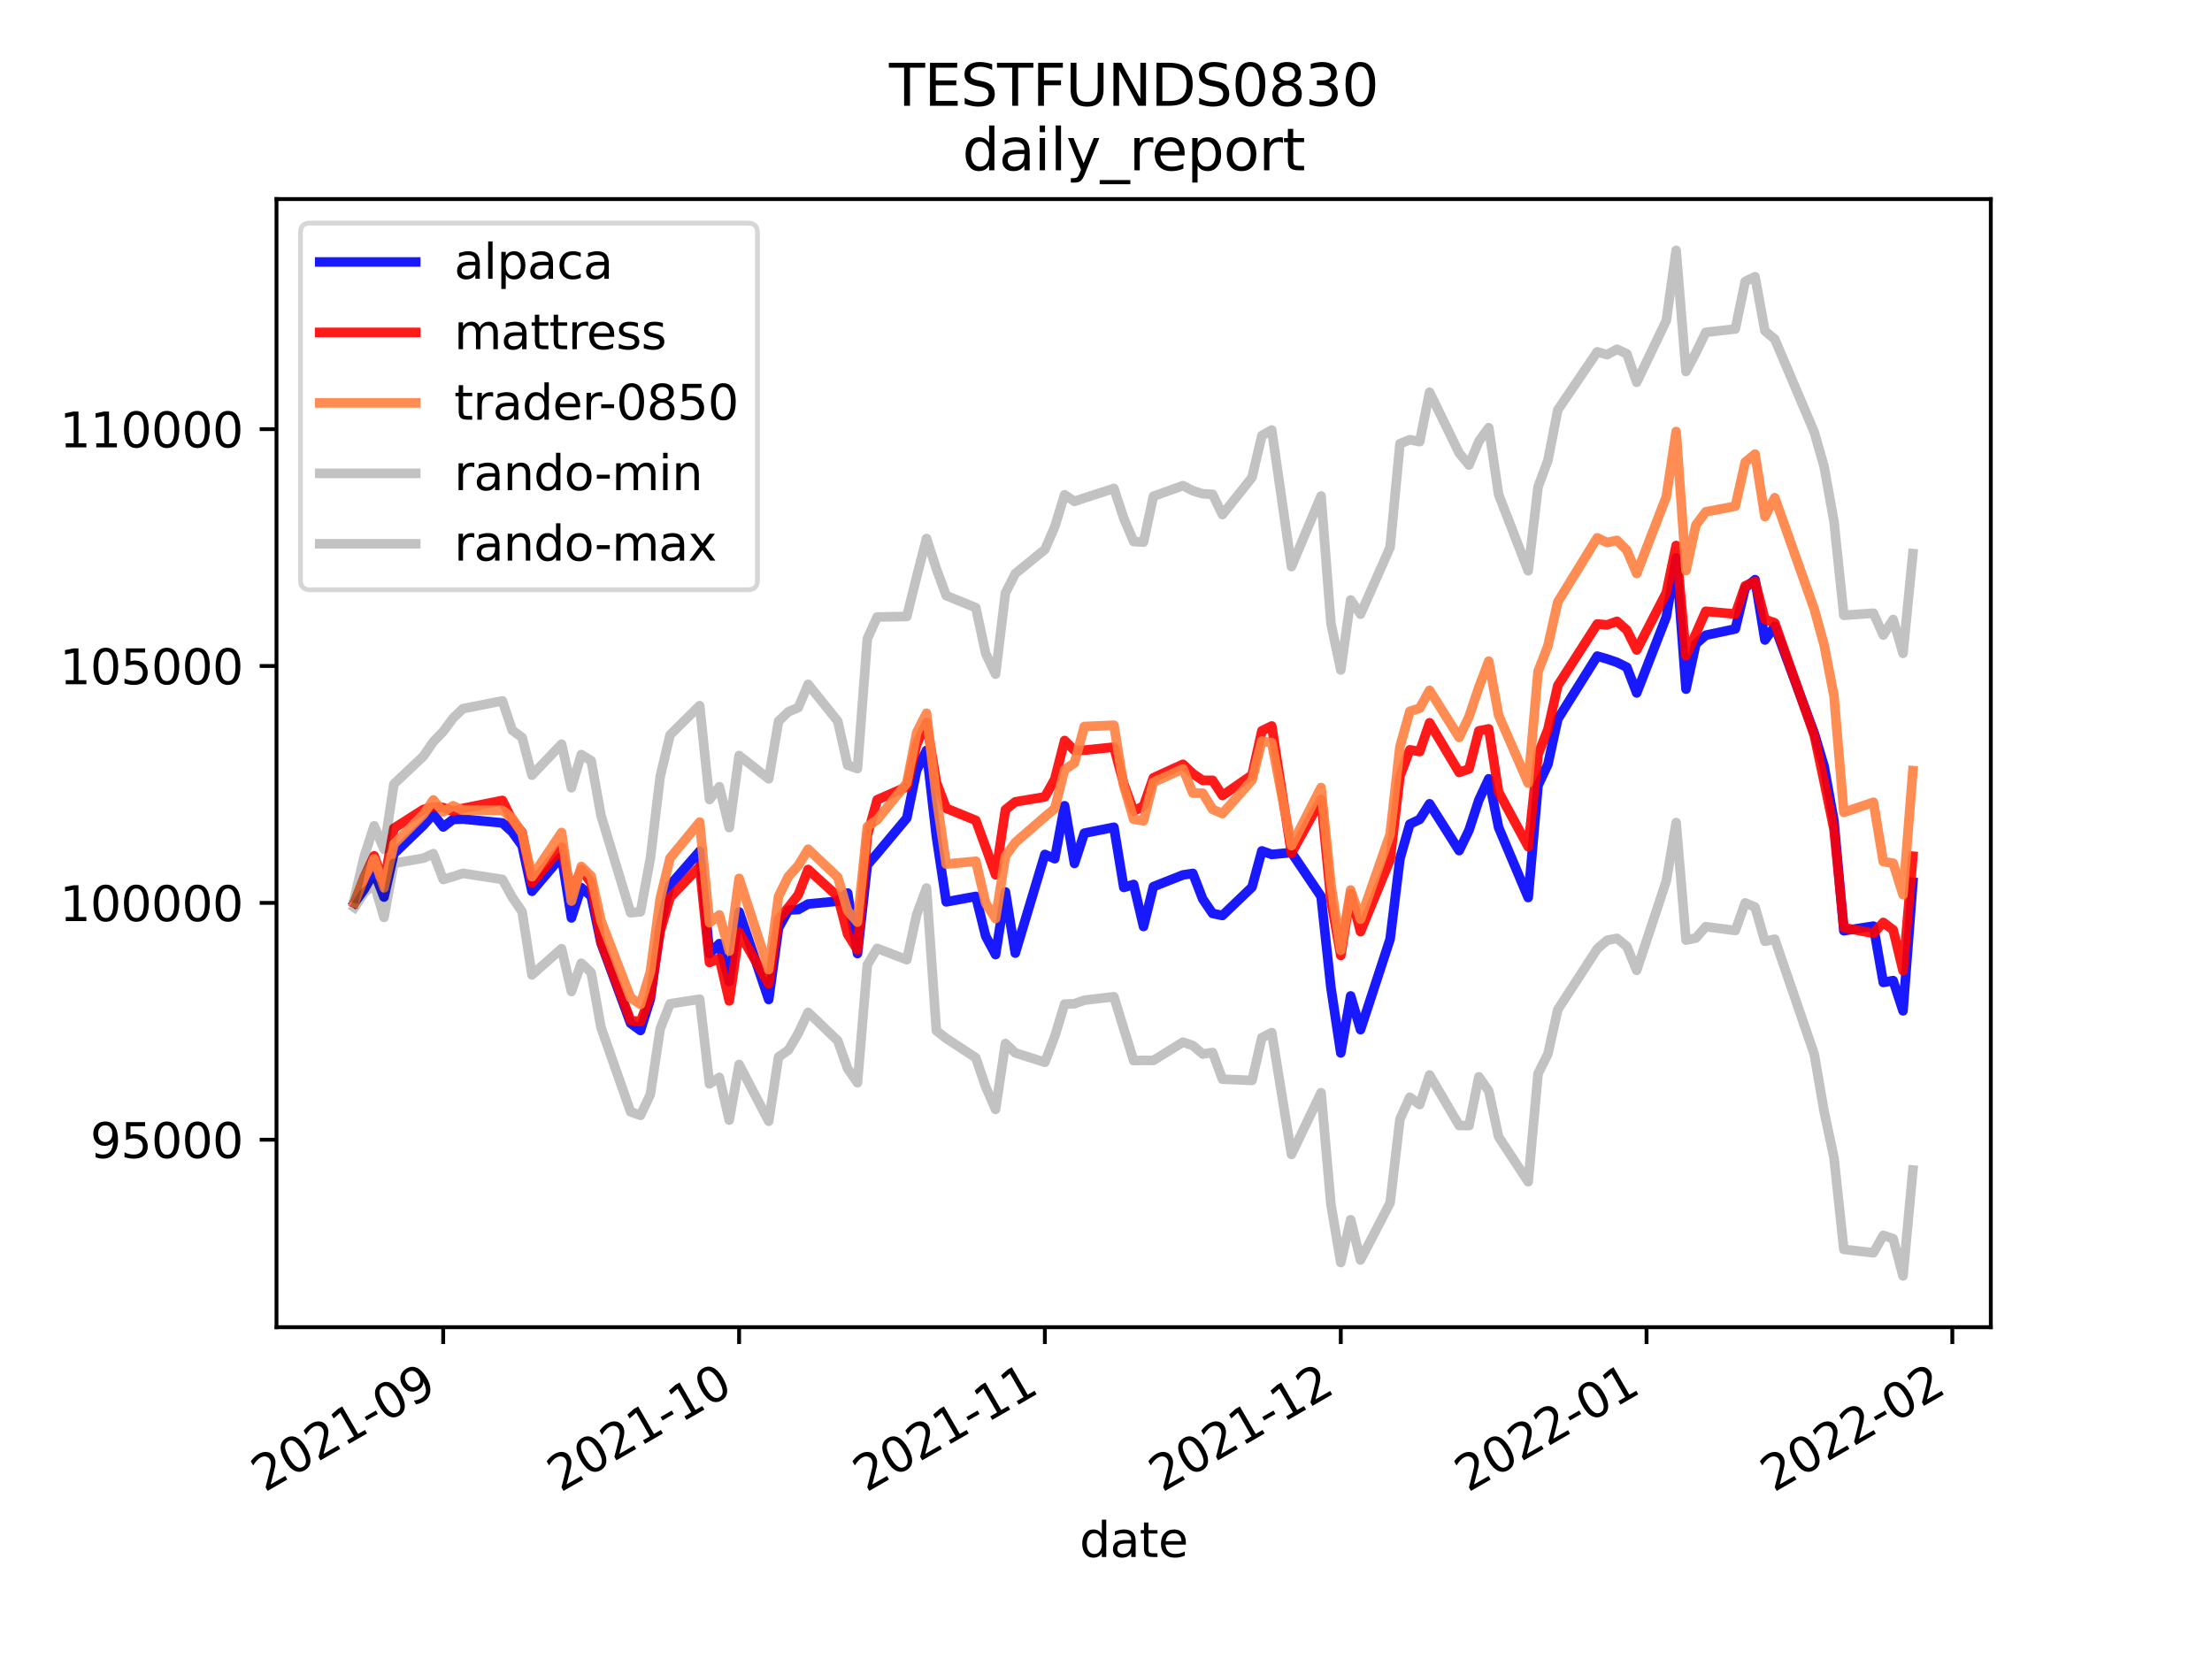 <?xml version="1.0" encoding="utf-8" standalone="no"?>
<!DOCTYPE svg PUBLIC "-//W3C//DTD SVG 1.1//EN"
  "http://www.w3.org/Graphics/SVG/1.1/DTD/svg11.dtd">
<svg height="345.6pt" version="1.1" viewBox="0 0 460.8 345.6" width="460.8pt" xmlns="http://www.w3.org/2000/svg" xmlns:xlink="http://www.w3.org/1999/xlink">
 <defs>
  <style type="text/css">*{stroke-linecap:butt;stroke-linejoin:round;}</style>
 </defs>
 <g id="figure_1">
  <g id="patch_1">
   <path d="M 0 345.6 
L 460.8 345.6 
L 460.8 0 
L 0 0 
z
" style="fill:#ffffff;"/>
  </g>
  <g id="axes_1">
   <g id="patch_2">
    <path d="M 57.6 276.48 
L 414.72 276.48 
L 414.72 41.472 
L 57.6 41.472 
z
" style="fill:#ffffff;"/>
   </g>
   <g id="matplotlib.axis_1">
    <g id="xtick_1">
     <g id="line2d_1">
      <defs>
       <path d="M 0 0 
L 0 3.5 
" id="m06b14a5fff" style="stroke:#000000;stroke-width:0.8;"/>
      </defs>
      <g>
       <use style="stroke:#000000;stroke-width:0.8;" x="92.326" xlink:href="#m06b14a5fff" y="276.48"/>
      </g>
     </g>
     <g id="text_1">
      <!-- 2021-09 -->
      <g transform="translate(55.101 310.952)rotate(-30)scale(0.1 -0.1)">
       <defs>
        <path d="M 1228 531 
L 3431 531 
L 3431 0 
L 469 0 
L 469 531 
Q 828 903 1448 1529 
Q 2069 2156 2228 2338 
Q 2531 2678 2651 2914 
Q 2772 3150 2772 3378 
Q 2772 3750 2511 3984 
Q 2250 4219 1831 4219 
Q 1534 4219 1204 4116 
Q 875 4013 500 3803 
L 500 4441 
Q 881 4594 1212 4672 
Q 1544 4750 1819 4750 
Q 2544 4750 2975 4387 
Q 3406 4025 3406 3419 
Q 3406 3131 3298 2873 
Q 3191 2616 2906 2266 
Q 2828 2175 2409 1742 
Q 1991 1309 1228 531 
z
" id="DejaVuSans-32" transform="scale(0.016)"/>
        <path d="M 2034 4250 
Q 1547 4250 1301 3770 
Q 1056 3291 1056 2328 
Q 1056 1369 1301 889 
Q 1547 409 2034 409 
Q 2525 409 2770 889 
Q 3016 1369 3016 2328 
Q 3016 3291 2770 3770 
Q 2525 4250 2034 4250 
z
M 2034 4750 
Q 2819 4750 3233 4129 
Q 3647 3509 3647 2328 
Q 3647 1150 3233 529 
Q 2819 -91 2034 -91 
Q 1250 -91 836 529 
Q 422 1150 422 2328 
Q 422 3509 836 4129 
Q 1250 4750 2034 4750 
z
" id="DejaVuSans-30" transform="scale(0.016)"/>
        <path d="M 794 531 
L 1825 531 
L 1825 4091 
L 703 3866 
L 703 4441 
L 1819 4666 
L 2450 4666 
L 2450 531 
L 3481 531 
L 3481 0 
L 794 0 
L 794 531 
z
" id="DejaVuSans-31" transform="scale(0.016)"/>
        <path d="M 313 2009 
L 1997 2009 
L 1997 1497 
L 313 1497 
L 313 2009 
z
" id="DejaVuSans-2d" transform="scale(0.016)"/>
        <path d="M 703 97 
L 703 672 
Q 941 559 1184 500 
Q 1428 441 1663 441 
Q 2288 441 2617 861 
Q 2947 1281 2994 2138 
Q 2813 1869 2534 1725 
Q 2256 1581 1919 1581 
Q 1219 1581 811 2004 
Q 403 2428 403 3163 
Q 403 3881 828 4315 
Q 1253 4750 1959 4750 
Q 2769 4750 3195 4129 
Q 3622 3509 3622 2328 
Q 3622 1225 3098 567 
Q 2575 -91 1691 -91 
Q 1453 -91 1209 -44 
Q 966 3 703 97 
z
M 1959 2075 
Q 2384 2075 2632 2365 
Q 2881 2656 2881 3163 
Q 2881 3666 2632 3958 
Q 2384 4250 1959 4250 
Q 1534 4250 1286 3958 
Q 1038 3666 1038 3163 
Q 1038 2656 1286 2365 
Q 1534 2075 1959 2075 
z
" id="DejaVuSans-39" transform="scale(0.016)"/>
       </defs>
       <use xlink:href="#DejaVuSans-32"/>
       <use x="63.623" xlink:href="#DejaVuSans-30"/>
       <use x="127.246" xlink:href="#DejaVuSans-32"/>
       <use x="190.869" xlink:href="#DejaVuSans-31"/>
       <use x="254.492" xlink:href="#DejaVuSans-2d"/>
       <use x="290.576" xlink:href="#DejaVuSans-30"/>
       <use x="354.199" xlink:href="#DejaVuSans-39"/>
      </g>
     </g>
    </g>
    <g id="xtick_2">
     <g id="line2d_2">
      <g>
       <use style="stroke:#000000;stroke-width:0.8;" x="153.969" xlink:href="#m06b14a5fff" y="276.48"/>
      </g>
     </g>
     <g id="text_2">
      <!-- 2021-10 -->
      <g transform="translate(116.744 310.952)rotate(-30)scale(0.1 -0.1)">
       <use xlink:href="#DejaVuSans-32"/>
       <use x="63.623" xlink:href="#DejaVuSans-30"/>
       <use x="127.246" xlink:href="#DejaVuSans-32"/>
       <use x="190.869" xlink:href="#DejaVuSans-31"/>
       <use x="254.492" xlink:href="#DejaVuSans-2d"/>
       <use x="290.576" xlink:href="#DejaVuSans-31"/>
       <use x="354.199" xlink:href="#DejaVuSans-30"/>
      </g>
     </g>
    </g>
    <g id="xtick_3">
     <g id="line2d_3">
      <g>
       <use style="stroke:#000000;stroke-width:0.8;" x="217.667" xlink:href="#m06b14a5fff" y="276.48"/>
      </g>
     </g>
     <g id="text_3">
      <!-- 2021-11 -->
      <g transform="translate(180.442 310.952)rotate(-30)scale(0.1 -0.1)">
       <use xlink:href="#DejaVuSans-32"/>
       <use x="63.623" xlink:href="#DejaVuSans-30"/>
       <use x="127.246" xlink:href="#DejaVuSans-32"/>
       <use x="190.869" xlink:href="#DejaVuSans-31"/>
       <use x="254.492" xlink:href="#DejaVuSans-2d"/>
       <use x="290.576" xlink:href="#DejaVuSans-31"/>
       <use x="354.199" xlink:href="#DejaVuSans-31"/>
      </g>
     </g>
    </g>
    <g id="xtick_4">
     <g id="line2d_4">
      <g>
       <use style="stroke:#000000;stroke-width:0.8;" x="279.31" xlink:href="#m06b14a5fff" y="276.48"/>
      </g>
     </g>
     <g id="text_4">
      <!-- 2021-12 -->
      <g transform="translate(242.085 310.952)rotate(-30)scale(0.1 -0.1)">
       <use xlink:href="#DejaVuSans-32"/>
       <use x="63.623" xlink:href="#DejaVuSans-30"/>
       <use x="127.246" xlink:href="#DejaVuSans-32"/>
       <use x="190.869" xlink:href="#DejaVuSans-31"/>
       <use x="254.492" xlink:href="#DejaVuSans-2d"/>
       <use x="290.576" xlink:href="#DejaVuSans-31"/>
       <use x="354.199" xlink:href="#DejaVuSans-32"/>
      </g>
     </g>
    </g>
    <g id="xtick_5">
     <g id="line2d_5">
      <g>
       <use style="stroke:#000000;stroke-width:0.8;" x="343.008" xlink:href="#m06b14a5fff" y="276.48"/>
      </g>
     </g>
     <g id="text_5">
      <!-- 2022-01 -->
      <g transform="translate(305.784 310.952)rotate(-30)scale(0.1 -0.1)">
       <use xlink:href="#DejaVuSans-32"/>
       <use x="63.623" xlink:href="#DejaVuSans-30"/>
       <use x="127.246" xlink:href="#DejaVuSans-32"/>
       <use x="190.869" xlink:href="#DejaVuSans-32"/>
       <use x="254.492" xlink:href="#DejaVuSans-2d"/>
       <use x="290.576" xlink:href="#DejaVuSans-30"/>
       <use x="354.199" xlink:href="#DejaVuSans-31"/>
      </g>
     </g>
    </g>
    <g id="xtick_6">
     <g id="line2d_6">
      <g>
       <use style="stroke:#000000;stroke-width:0.8;" x="406.706" xlink:href="#m06b14a5fff" y="276.48"/>
      </g>
     </g>
     <g id="text_6">
      <!-- 2022-02 -->
      <g transform="translate(369.482 310.952)rotate(-30)scale(0.1 -0.1)">
       <use xlink:href="#DejaVuSans-32"/>
       <use x="63.623" xlink:href="#DejaVuSans-30"/>
       <use x="127.246" xlink:href="#DejaVuSans-32"/>
       <use x="190.869" xlink:href="#DejaVuSans-32"/>
       <use x="254.492" xlink:href="#DejaVuSans-2d"/>
       <use x="290.576" xlink:href="#DejaVuSans-30"/>
       <use x="354.199" xlink:href="#DejaVuSans-32"/>
      </g>
     </g>
    </g>
    <g id="text_7">
     <!-- date -->
     <g transform="translate(224.885 324.351)scale(0.1 -0.1)">
      <defs>
       <path d="M 2906 2969 
L 2906 4863 
L 3481 4863 
L 3481 0 
L 2906 0 
L 2906 525 
Q 2725 213 2448 61 
Q 2172 -91 1784 -91 
Q 1150 -91 751 415 
Q 353 922 353 1747 
Q 353 2572 751 3078 
Q 1150 3584 1784 3584 
Q 2172 3584 2448 3432 
Q 2725 3281 2906 2969 
z
M 947 1747 
Q 947 1113 1208 752 
Q 1469 391 1925 391 
Q 2381 391 2643 752 
Q 2906 1113 2906 1747 
Q 2906 2381 2643 2742 
Q 2381 3103 1925 3103 
Q 1469 3103 1208 2742 
Q 947 2381 947 1747 
z
" id="DejaVuSans-64" transform="scale(0.016)"/>
       <path d="M 2194 1759 
Q 1497 1759 1228 1600 
Q 959 1441 959 1056 
Q 959 750 1161 570 
Q 1363 391 1709 391 
Q 2188 391 2477 730 
Q 2766 1069 2766 1631 
L 2766 1759 
L 2194 1759 
z
M 3341 1997 
L 3341 0 
L 2766 0 
L 2766 531 
Q 2569 213 2275 61 
Q 1981 -91 1556 -91 
Q 1019 -91 701 211 
Q 384 513 384 1019 
Q 384 1609 779 1909 
Q 1175 2209 1959 2209 
L 2766 2209 
L 2766 2266 
Q 2766 2663 2505 2880 
Q 2244 3097 1772 3097 
Q 1472 3097 1187 3025 
Q 903 2953 641 2809 
L 641 3341 
Q 956 3463 1253 3523 
Q 1550 3584 1831 3584 
Q 2591 3584 2966 3190 
Q 3341 2797 3341 1997 
z
" id="DejaVuSans-61" transform="scale(0.016)"/>
       <path d="M 1172 4494 
L 1172 3500 
L 2356 3500 
L 2356 3053 
L 1172 3053 
L 1172 1153 
Q 1172 725 1289 603 
Q 1406 481 1766 481 
L 2356 481 
L 2356 0 
L 1766 0 
Q 1100 0 847 248 
Q 594 497 594 1153 
L 594 3053 
L 172 3053 
L 172 3500 
L 594 3500 
L 594 4494 
L 1172 4494 
z
" id="DejaVuSans-74" transform="scale(0.016)"/>
       <path d="M 3597 1894 
L 3597 1613 
L 953 1613 
Q 991 1019 1311 708 
Q 1631 397 2203 397 
Q 2534 397 2845 478 
Q 3156 559 3463 722 
L 3463 178 
Q 3153 47 2828 -22 
Q 2503 -91 2169 -91 
Q 1331 -91 842 396 
Q 353 884 353 1716 
Q 353 2575 817 3079 
Q 1281 3584 2069 3584 
Q 2775 3584 3186 3129 
Q 3597 2675 3597 1894 
z
M 3022 2063 
Q 3016 2534 2758 2815 
Q 2500 3097 2075 3097 
Q 1594 3097 1305 2825 
Q 1016 2553 972 2059 
L 3022 2063 
z
" id="DejaVuSans-65" transform="scale(0.016)"/>
      </defs>
      <use xlink:href="#DejaVuSans-64"/>
      <use x="63.477" xlink:href="#DejaVuSans-61"/>
      <use x="124.756" xlink:href="#DejaVuSans-74"/>
      <use x="163.965" xlink:href="#DejaVuSans-65"/>
     </g>
    </g>
   </g>
   <g id="matplotlib.axis_2">
    <g id="ytick_1">
     <g id="line2d_7">
      <defs>
       <path d="M 0 0 
L -3.5 0 
" id="m79a4174e38" style="stroke:#000000;stroke-width:0.8;"/>
      </defs>
      <g>
       <use style="stroke:#000000;stroke-width:0.8;" x="57.6" xlink:href="#m79a4174e38" y="237.427"/>
      </g>
     </g>
     <g id="text_8">
      <!-- 95000 -->
      <g transform="translate(18.788 241.226)scale(0.1 -0.1)">
       <defs>
        <path d="M 691 4666 
L 3169 4666 
L 3169 4134 
L 1269 4134 
L 1269 2991 
Q 1406 3038 1543 3061 
Q 1681 3084 1819 3084 
Q 2600 3084 3056 2656 
Q 3513 2228 3513 1497 
Q 3513 744 3044 326 
Q 2575 -91 1722 -91 
Q 1428 -91 1123 -41 
Q 819 9 494 109 
L 494 744 
Q 775 591 1075 516 
Q 1375 441 1709 441 
Q 2250 441 2565 725 
Q 2881 1009 2881 1497 
Q 2881 1984 2565 2268 
Q 2250 2553 1709 2553 
Q 1456 2553 1204 2497 
Q 953 2441 691 2322 
L 691 4666 
z
" id="DejaVuSans-35" transform="scale(0.016)"/>
       </defs>
       <use xlink:href="#DejaVuSans-39"/>
       <use x="63.623" xlink:href="#DejaVuSans-35"/>
       <use x="127.246" xlink:href="#DejaVuSans-30"/>
       <use x="190.869" xlink:href="#DejaVuSans-30"/>
       <use x="254.492" xlink:href="#DejaVuSans-30"/>
      </g>
     </g>
    </g>
    <g id="ytick_2">
     <g id="line2d_8">
      <g>
       <use style="stroke:#000000;stroke-width:0.8;" x="57.6" xlink:href="#m79a4174e38" y="188.084"/>
      </g>
     </g>
     <g id="text_9">
      <!-- 100000 -->
      <g transform="translate(12.425 191.883)scale(0.1 -0.1)">
       <use xlink:href="#DejaVuSans-31"/>
       <use x="63.623" xlink:href="#DejaVuSans-30"/>
       <use x="127.246" xlink:href="#DejaVuSans-30"/>
       <use x="190.869" xlink:href="#DejaVuSans-30"/>
       <use x="254.492" xlink:href="#DejaVuSans-30"/>
       <use x="318.115" xlink:href="#DejaVuSans-30"/>
      </g>
     </g>
    </g>
    <g id="ytick_3">
     <g id="line2d_9">
      <g>
       <use style="stroke:#000000;stroke-width:0.8;" x="57.6" xlink:href="#m79a4174e38" y="138.74"/>
      </g>
     </g>
     <g id="text_10">
      <!-- 105000 -->
      <g transform="translate(12.425 142.539)scale(0.1 -0.1)">
       <use xlink:href="#DejaVuSans-31"/>
       <use x="63.623" xlink:href="#DejaVuSans-30"/>
       <use x="127.246" xlink:href="#DejaVuSans-35"/>
       <use x="190.869" xlink:href="#DejaVuSans-30"/>
       <use x="254.492" xlink:href="#DejaVuSans-30"/>
       <use x="318.115" xlink:href="#DejaVuSans-30"/>
      </g>
     </g>
    </g>
    <g id="ytick_4">
     <g id="line2d_10">
      <g>
       <use style="stroke:#000000;stroke-width:0.8;" x="57.6" xlink:href="#m79a4174e38" y="89.397"/>
      </g>
     </g>
     <g id="text_11">
      <!-- 110000 -->
      <g transform="translate(12.425 93.196)scale(0.1 -0.1)">
       <use xlink:href="#DejaVuSans-31"/>
       <use x="63.623" xlink:href="#DejaVuSans-31"/>
       <use x="127.246" xlink:href="#DejaVuSans-30"/>
       <use x="190.869" xlink:href="#DejaVuSans-30"/>
       <use x="254.492" xlink:href="#DejaVuSans-30"/>
       <use x="318.115" xlink:href="#DejaVuSans-30"/>
      </g>
     </g>
    </g>
   </g>
   <g id="line2d_11">
    <path clip-path="url(#p81ef33c858)" d="M 73.833 188.084 
L 75.888 185.236 
L 77.942 181.622 
L 79.997 186.872 
L 82.052 177.844 
L 88.216 171.915 
L 90.271 169.589 
L 92.326 172.267 
L 94.38 170.697 
L 96.435 170.626 
L 104.654 171.431 
L 106.709 173.324 
L 108.764 176.153 
L 110.819 185.667 
L 116.983 178.386 
L 119.038 191.215 
L 121.093 184.905 
L 123.147 186.673 
L 125.202 196.436 
L 131.366 213.171 
L 133.421 214.667 
L 135.476 208.122 
L 137.531 193.054 
L 139.586 184.381 
L 145.75 177.326 
L 147.805 198.647 
L 149.859 196.579 
L 151.914 204.488 
L 153.969 189.962 
L 160.133 208.216 
L 162.188 193.293 
L 164.243 189.592 
L 166.298 189.47 
L 168.352 188.321 
L 174.517 187.732 
L 176.572 186.034 
L 178.626 198.639 
L 180.681 180.167 
L 182.736 177.79 
L 188.9 170.424 
L 190.955 160.457 
L 193.01 156.321 
L 195.064 174.26 
L 197.119 187.876 
L 203.284 186.736 
L 205.338 195.024 
L 207.393 198.863 
L 209.448 185.795 
L 211.503 198.552 
L 217.667 177.996 
L 219.722 178.883 
L 221.777 167.849 
L 223.831 179.87 
L 225.886 173.564 
L 232.05 172.335 
L 234.105 184.864 
L 236.16 184.252 
L 238.215 193.012 
L 240.27 184.705 
L 246.434 182.265 
L 248.489 181.95 
L 250.543 187.272 
L 252.598 190.286 
L 254.653 190.713 
L 260.817 184.801 
L 262.872 177.259 
L 264.927 177.993 
L 269.036 177.604 
L 275.201 186.734 
L 277.256 205.76 
L 279.31 219.338 
L 281.365 207.472 
L 283.42 214.494 
L 289.584 195.629 
L 291.639 178.855 
L 293.694 171.676 
L 295.748 170.696 
L 297.803 167.446 
L 303.968 177.196 
L 306.022 172.945 
L 308.077 166.653 
L 310.132 162.236 
L 312.187 172.377 
L 318.351 186.976 
L 320.406 163.594 
L 322.461 159.227 
L 324.515 149.802 
L 332.734 136.676 
L 334.789 137.272 
L 336.844 137.978 
L 338.899 139.001 
L 340.954 144.353 
L 347.118 128.512 
L 349.173 116.202 
L 351.227 143.566 
L 353.282 134.123 
L 355.337 132.327 
L 361.501 131.016 
L 363.556 122.47 
L 365.611 120.753 
L 367.666 133.321 
L 369.72 130.477 
L 377.94 152.74 
L 379.994 159.605 
L 382.049 170.987 
L 384.104 193.888 
L 390.268 192.926 
L 392.323 204.662 
L 394.378 204.277 
L 396.432 210.572 
L 398.487 183.808 
" style="fill:none;stroke:#0000ff;stroke-linecap:square;stroke-opacity:0.9;stroke-width:2;"/>
   </g>
   <g id="line2d_12">
    <path clip-path="url(#p81ef33c858)" d="M 73.833 188.084 
L 75.888 182.731 
L 77.942 178.293 
L 79.997 184.039 
L 82.052 172.539 
L 88.216 168.616 
L 90.271 168.049 
L 92.326 168.229 
L 94.38 169.028 
L 96.435 168.393 
L 104.654 166.744 
L 106.709 170.839 
L 108.764 173.404 
L 110.819 183.939 
L 116.983 176.502 
L 119.038 186.107 
L 121.093 181.119 
L 123.147 183.915 
L 125.202 196.205 
L 131.366 212.575 
L 133.421 212.835 
L 135.476 207.463 
L 137.531 194.009 
L 139.586 186.951 
L 145.75 180.51 
L 147.805 200.504 
L 149.859 199.597 
L 151.914 208.508 
L 153.969 194.239 
L 160.133 204.946 
L 162.188 191.375 
L 164.243 189.019 
L 166.298 186.382 
L 168.352 181.13 
L 174.517 186.751 
L 176.572 194.606 
L 178.626 197.88 
L 180.681 174.023 
L 182.736 166.607 
L 188.9 163.894 
L 190.955 155.076 
L 193.01 150.492 
L 195.064 162.951 
L 197.119 168.386 
L 203.284 170.903 
L 205.338 176.509 
L 207.393 182.232 
L 209.448 168.677 
L 211.503 167.041 
L 217.667 166.001 
L 219.722 162.327 
L 221.777 154.266 
L 223.831 156.337 
L 225.886 156.278 
L 232.05 155.638 
L 234.105 163.291 
L 236.16 168.966 
L 238.215 167.905 
L 240.27 162.029 
L 246.434 159.217 
L 248.489 161.165 
L 250.543 162.562 
L 252.598 162.562 
L 254.653 165.712 
L 260.817 161.463 
L 262.872 152.242 
L 264.927 151.236 
L 269.036 177.714 
L 275.201 166.534 
L 277.256 187.502 
L 279.31 199.032 
L 281.365 186.124 
L 283.42 194.078 
L 289.584 179.076 
L 291.639 161.658 
L 293.694 156.204 
L 295.748 156.566 
L 297.803 150.571 
L 303.968 160.909 
L 306.022 160.178 
L 308.077 152.251 
L 310.132 151.84 
L 312.187 165.003 
L 318.351 176.391 
L 320.406 157.171 
L 322.461 151.94 
L 324.515 142.82 
L 332.734 129.997 
L 334.789 130.18 
L 336.844 129.436 
L 338.899 131.255 
L 340.954 135.4 
L 347.118 123.484 
L 349.173 113.634 
L 351.227 136.608 
L 353.282 132.009 
L 355.337 127.345 
L 361.501 127.915 
L 363.556 122.029 
L 365.611 121.11 
L 367.666 129.02 
L 369.72 129.765 
L 377.94 153.175 
L 379.994 162.794 
L 382.049 172.743 
L 384.104 193.258 
L 390.268 194.432 
L 392.323 192.163 
L 394.378 193.719 
L 396.432 202.213 
L 398.487 178.363 
" style="fill:none;stroke:#ff0000;stroke-linecap:square;stroke-opacity:0.9;stroke-width:2;"/>
   </g>
   <g id="line2d_13">
    <path clip-path="url(#p81ef33c858)" d="M 73.833 188.084 
L 75.888 182.811 
L 77.942 178.909 
L 79.997 184.942 
L 82.052 175.847 
L 88.216 169.643 
L 90.271 166.637 
L 92.326 169.108 
L 94.38 167.859 
L 96.435 168.788 
L 104.654 168.807 
L 106.709 170.437 
L 108.764 173.598 
L 110.819 182.623 
L 116.983 173.433 
L 119.038 187.704 
L 121.093 180.503 
L 123.147 182.494 
L 125.202 191.811 
L 131.366 207.853 
L 133.421 209.228 
L 135.476 202.476 
L 137.531 187.207 
L 139.586 178.764 
L 145.75 171.264 
L 147.805 192.232 
L 149.859 190.603 
L 151.914 198.122 
L 153.969 182.991 
L 160.133 201.979 
L 162.188 186.705 
L 164.243 182.577 
L 166.298 180.301 
L 168.352 176.913 
L 174.517 182.738 
L 176.572 189.713 
L 178.626 192.094 
L 180.681 172.207 
L 182.736 170.744 
L 188.9 163.158 
L 190.955 152.628 
L 193.01 148.582 
L 195.064 166.066 
L 197.119 180.01 
L 203.284 179.416 
L 205.338 188.151 
L 207.393 191.352 
L 209.448 178.337 
L 211.503 175.51 
L 217.667 170.152 
L 219.722 168.449 
L 221.777 160.337 
L 223.831 158.939 
L 225.886 151.345 
L 232.05 151.087 
L 234.105 163.691 
L 236.16 170.65 
L 238.215 170.986 
L 240.27 162.959 
L 246.434 160.159 
L 248.489 165.202 
L 250.543 165.228 
L 252.598 168.6 
L 254.653 169.481 
L 260.817 162.534 
L 262.872 154.377 
L 264.927 154.723 
L 269.036 176.153 
L 275.201 164.062 
L 277.256 184.201 
L 279.31 197.956 
L 281.365 185.404 
L 283.42 191.484 
L 289.584 173.788 
L 291.639 155.536 
L 293.694 148.185 
L 295.748 147.544 
L 297.803 143.813 
L 303.968 153.617 
L 306.022 149.293 
L 308.077 143.175 
L 310.132 137.745 
L 312.187 149.008 
L 318.351 163.131 
L 320.406 139.891 
L 322.461 134.522 
L 324.515 125.396 
L 332.734 112.038 
L 334.789 113.019 
L 336.844 112.566 
L 338.899 114.634 
L 340.954 119.465 
L 347.118 103.485 
L 349.173 89.896 
L 351.227 118.869 
L 353.282 109.382 
L 355.337 106.628 
L 361.501 105.442 
L 363.556 96.276 
L 365.611 94.6 
L 367.666 107.608 
L 369.72 103.68 
L 377.94 126.889 
L 379.994 134.35 
L 382.049 144.946 
L 384.104 169.22 
L 390.268 167.125 
L 392.323 179.487 
L 394.378 179.823 
L 396.432 186.387 
L 398.487 160.541 
" style="fill:none;stroke:#ff8040;stroke-linecap:square;stroke-opacity:0.9;stroke-width:2;"/>
   </g>
   <g id="line2d_14">
    <path clip-path="url(#p81ef33c858)" d="M 73.833 189.071 
L 75.888 185.976 
L 77.942 184.153 
L 79.997 191.111 
L 82.052 179.847 
L 88.216 178.768 
L 90.271 177.834 
L 92.326 183.208 
L 94.38 182.615 
L 96.435 181.931 
L 104.654 183.199 
L 106.709 186.92 
L 108.764 189.922 
L 110.819 203.085 
L 116.983 197.624 
L 119.038 206.547 
L 121.093 200.65 
L 123.147 202.595 
L 125.202 214.034 
L 131.366 231.602 
L 133.421 232.349 
L 135.476 227.992 
L 137.531 214.326 
L 139.586 209.105 
L 145.75 208.149 
L 147.805 225.79 
L 149.859 224.446 
L 151.914 233.343 
L 153.969 221.75 
L 160.133 233.571 
L 162.188 220.172 
L 164.243 218.752 
L 166.298 215.251 
L 168.352 210.892 
L 174.517 216.802 
L 176.572 222.592 
L 178.626 225.557 
L 180.681 200.987 
L 182.736 197.564 
L 188.9 199.925 
L 190.955 190.527 
L 193.01 184.992 
L 195.064 214.719 
L 197.119 216.316 
L 203.284 220.358 
L 205.338 226.403 
L 207.393 231.101 
L 209.448 217.386 
L 211.503 219.329 
L 217.667 221.294 
L 219.722 215.916 
L 221.777 209.171 
L 223.831 209.103 
L 225.886 208.367 
L 232.05 207.638 
L 234.105 214.32 
L 236.16 220.942 
L 238.215 220.892 
L 240.27 220.913 
L 246.434 217.098 
L 248.489 217.803 
L 250.543 219.579 
L 252.598 219.247 
L 254.653 224.805 
L 260.817 225.071 
L 262.872 216.155 
L 264.927 215.116 
L 269.036 240.489 
L 275.201 227.63 
L 277.256 250.904 
L 279.31 263.002 
L 281.365 254.092 
L 283.42 262.467 
L 289.584 250.576 
L 291.639 233.122 
L 293.694 228.577 
L 295.748 230.102 
L 297.803 223.942 
L 303.968 234.452 
L 306.022 234.484 
L 308.077 224.321 
L 310.132 227.276 
L 312.187 236.821 
L 318.351 246.182 
L 320.406 223.676 
L 322.461 219.538 
L 324.515 210.323 
L 332.734 197.664 
L 334.789 195.87 
L 336.844 195.48 
L 338.899 197.17 
L 340.954 202.14 
L 347.118 183.54 
L 349.173 171.355 
L 351.227 195.831 
L 353.282 195.416 
L 355.337 193.043 
L 361.501 193.84 
L 363.556 188.093 
L 365.611 188.959 
L 367.666 196.088 
L 369.72 195.655 
L 377.94 219.597 
L 379.994 231.513 
L 382.049 241.146 
L 384.104 260.266 
L 390.268 260.98 
L 392.323 257.35 
L 394.378 258.045 
L 396.432 265.798 
L 398.487 243.741 
" style="fill:none;stroke:#0d0d0d;stroke-linecap:square;stroke-opacity:0.25;stroke-width:2;"/>
   </g>
   <g id="line2d_15">
    <path clip-path="url(#p81ef33c858)" d="M 73.833 187.097 
L 75.888 178.354 
L 77.942 172.036 
L 79.997 176.9 
L 82.052 163.339 
L 88.216 157.523 
L 90.271 154.518 
L 92.326 152.385 
L 94.38 149.596 
L 96.435 147.632 
L 104.654 146.004 
L 106.709 152.119 
L 108.764 153.637 
L 110.819 161.48 
L 116.983 155.022 
L 119.038 164.103 
L 121.093 157.19 
L 123.147 158.467 
L 125.202 169.882 
L 131.366 190.137 
L 133.421 189.946 
L 135.476 178.872 
L 137.531 161.773 
L 139.586 153.101 
L 145.75 146.992 
L 147.805 166.565 
L 149.859 163.884 
L 151.914 172.407 
L 153.969 157.393 
L 160.133 162.241 
L 162.188 150.246 
L 164.243 148.258 
L 166.298 147.403 
L 168.352 142.56 
L 174.517 150.238 
L 176.572 159.391 
L 178.626 160.114 
L 180.681 133.059 
L 182.736 128.526 
L 188.9 128.427 
L 190.955 120.163 
L 193.01 112.178 
L 195.064 118.514 
L 197.119 124.072 
L 203.284 126.589 
L 205.338 136.153 
L 207.393 140.441 
L 209.448 123.538 
L 211.503 119.482 
L 217.667 114.476 
L 219.722 109.741 
L 221.777 103.075 
L 223.831 104.456 
L 225.886 103.749 
L 232.05 101.748 
L 234.105 107.986 
L 236.16 112.815 
L 238.215 112.936 
L 240.27 103.388 
L 246.434 101.162 
L 248.489 102.23 
L 250.543 102.866 
L 252.598 102.966 
L 254.653 107.2 
L 260.817 99.462 
L 262.872 90.731 
L 264.927 89.582 
L 269.036 118.035 
L 275.201 103.332 
L 277.256 129.825 
L 279.31 139.569 
L 281.365 124.976 
L 283.42 127.944 
L 289.584 114.017 
L 291.639 92.441 
L 293.694 91.597 
L 295.748 92.006 
L 297.803 81.711 
L 303.968 94.373 
L 306.022 96.878 
L 308.077 91.934 
L 310.132 89.097 
L 312.187 103.008 
L 318.351 118.917 
L 320.406 101.441 
L 322.461 95.89 
L 324.515 85.397 
L 332.734 73.295 
L 334.789 73.878 
L 336.844 72.749 
L 338.899 73.709 
L 340.954 79.643 
L 347.118 66.798 
L 349.173 52.154 
L 351.227 77.387 
L 353.282 73.491 
L 355.337 69.229 
L 361.501 68.526 
L 363.556 58.632 
L 365.611 57.648 
L 367.666 68.941 
L 369.72 70.651 
L 377.94 90.012 
L 379.994 97.189 
L 382.049 108.614 
L 384.104 128.181 
L 390.268 127.738 
L 392.323 132.3 
L 394.378 129.049 
L 396.432 136.098 
L 398.487 115.321 
" style="fill:none;stroke:#0d0d0d;stroke-linecap:square;stroke-opacity:0.25;stroke-width:2;"/>
   </g>
   <g id="patch_3">
    <path d="M 57.6 276.48 
L 57.6 41.472 
" style="fill:none;stroke:#000000;stroke-linecap:square;stroke-linejoin:miter;stroke-width:0.8;"/>
   </g>
   <g id="patch_4">
    <path d="M 414.72 276.48 
L 414.72 41.472 
" style="fill:none;stroke:#000000;stroke-linecap:square;stroke-linejoin:miter;stroke-width:0.8;"/>
   </g>
   <g id="patch_5">
    <path d="M 57.6 276.48 
L 414.72 276.48 
" style="fill:none;stroke:#000000;stroke-linecap:square;stroke-linejoin:miter;stroke-width:0.8;"/>
   </g>
   <g id="patch_6">
    <path d="M 57.6 41.472 
L 414.72 41.472 
" style="fill:none;stroke:#000000;stroke-linecap:square;stroke-linejoin:miter;stroke-width:0.8;"/>
   </g>
   <g id="text_12">
    <!-- TESTFUNDS0830 -->
    <g transform="translate(185.2 22.035)scale(0.12 -0.12)">
     <defs>
      <path d="M -19 4666 
L 3928 4666 
L 3928 4134 
L 2272 4134 
L 2272 0 
L 1638 0 
L 1638 4134 
L -19 4134 
L -19 4666 
z
" id="DejaVuSans-54" transform="scale(0.016)"/>
      <path d="M 628 4666 
L 3578 4666 
L 3578 4134 
L 1259 4134 
L 1259 2753 
L 3481 2753 
L 3481 2222 
L 1259 2222 
L 1259 531 
L 3634 531 
L 3634 0 
L 628 0 
L 628 4666 
z
" id="DejaVuSans-45" transform="scale(0.016)"/>
      <path d="M 3425 4513 
L 3425 3897 
Q 3066 4069 2747 4153 
Q 2428 4238 2131 4238 
Q 1616 4238 1336 4038 
Q 1056 3838 1056 3469 
Q 1056 3159 1242 3001 
Q 1428 2844 1947 2747 
L 2328 2669 
Q 3034 2534 3370 2195 
Q 3706 1856 3706 1288 
Q 3706 609 3251 259 
Q 2797 -91 1919 -91 
Q 1588 -91 1214 -16 
Q 841 59 441 206 
L 441 856 
Q 825 641 1194 531 
Q 1563 422 1919 422 
Q 2459 422 2753 634 
Q 3047 847 3047 1241 
Q 3047 1584 2836 1778 
Q 2625 1972 2144 2069 
L 1759 2144 
Q 1053 2284 737 2584 
Q 422 2884 422 3419 
Q 422 4038 858 4394 
Q 1294 4750 2059 4750 
Q 2388 4750 2728 4690 
Q 3069 4631 3425 4513 
z
" id="DejaVuSans-53" transform="scale(0.016)"/>
      <path d="M 628 4666 
L 3309 4666 
L 3309 4134 
L 1259 4134 
L 1259 2759 
L 3109 2759 
L 3109 2228 
L 1259 2228 
L 1259 0 
L 628 0 
L 628 4666 
z
" id="DejaVuSans-46" transform="scale(0.016)"/>
      <path d="M 556 4666 
L 1191 4666 
L 1191 1831 
Q 1191 1081 1462 751 
Q 1734 422 2344 422 
Q 2950 422 3222 751 
Q 3494 1081 3494 1831 
L 3494 4666 
L 4128 4666 
L 4128 1753 
Q 4128 841 3676 375 
Q 3225 -91 2344 -91 
Q 1459 -91 1007 375 
Q 556 841 556 1753 
L 556 4666 
z
" id="DejaVuSans-55" transform="scale(0.016)"/>
      <path d="M 628 4666 
L 1478 4666 
L 3547 763 
L 3547 4666 
L 4159 4666 
L 4159 0 
L 3309 0 
L 1241 3903 
L 1241 0 
L 628 0 
L 628 4666 
z
" id="DejaVuSans-4e" transform="scale(0.016)"/>
      <path d="M 1259 4147 
L 1259 519 
L 2022 519 
Q 2988 519 3436 956 
Q 3884 1394 3884 2338 
Q 3884 3275 3436 3711 
Q 2988 4147 2022 4147 
L 1259 4147 
z
M 628 4666 
L 1925 4666 
Q 3281 4666 3915 4102 
Q 4550 3538 4550 2338 
Q 4550 1131 3912 565 
Q 3275 0 1925 0 
L 628 0 
L 628 4666 
z
" id="DejaVuSans-44" transform="scale(0.016)"/>
      <path d="M 2034 2216 
Q 1584 2216 1326 1975 
Q 1069 1734 1069 1313 
Q 1069 891 1326 650 
Q 1584 409 2034 409 
Q 2484 409 2743 651 
Q 3003 894 3003 1313 
Q 3003 1734 2745 1975 
Q 2488 2216 2034 2216 
z
M 1403 2484 
Q 997 2584 770 2862 
Q 544 3141 544 3541 
Q 544 4100 942 4425 
Q 1341 4750 2034 4750 
Q 2731 4750 3128 4425 
Q 3525 4100 3525 3541 
Q 3525 3141 3298 2862 
Q 3072 2584 2669 2484 
Q 3125 2378 3379 2068 
Q 3634 1759 3634 1313 
Q 3634 634 3220 271 
Q 2806 -91 2034 -91 
Q 1263 -91 848 271 
Q 434 634 434 1313 
Q 434 1759 690 2068 
Q 947 2378 1403 2484 
z
M 1172 3481 
Q 1172 3119 1398 2916 
Q 1625 2713 2034 2713 
Q 2441 2713 2670 2916 
Q 2900 3119 2900 3481 
Q 2900 3844 2670 4047 
Q 2441 4250 2034 4250 
Q 1625 4250 1398 4047 
Q 1172 3844 1172 3481 
z
" id="DejaVuSans-38" transform="scale(0.016)"/>
      <path d="M 2597 2516 
Q 3050 2419 3304 2112 
Q 3559 1806 3559 1356 
Q 3559 666 3084 287 
Q 2609 -91 1734 -91 
Q 1441 -91 1130 -33 
Q 819 25 488 141 
L 488 750 
Q 750 597 1062 519 
Q 1375 441 1716 441 
Q 2309 441 2620 675 
Q 2931 909 2931 1356 
Q 2931 1769 2642 2001 
Q 2353 2234 1838 2234 
L 1294 2234 
L 1294 2753 
L 1863 2753 
Q 2328 2753 2575 2939 
Q 2822 3125 2822 3475 
Q 2822 3834 2567 4026 
Q 2313 4219 1838 4219 
Q 1578 4219 1281 4162 
Q 984 4106 628 3988 
L 628 4550 
Q 988 4650 1302 4700 
Q 1616 4750 1894 4750 
Q 2613 4750 3031 4423 
Q 3450 4097 3450 3541 
Q 3450 3153 3228 2886 
Q 3006 2619 2597 2516 
z
" id="DejaVuSans-33" transform="scale(0.016)"/>
     </defs>
     <use xlink:href="#DejaVuSans-54"/>
     <use x="61.084" xlink:href="#DejaVuSans-45"/>
     <use x="124.268" xlink:href="#DejaVuSans-53"/>
     <use x="187.744" xlink:href="#DejaVuSans-54"/>
     <use x="248.828" xlink:href="#DejaVuSans-46"/>
     <use x="306.348" xlink:href="#DejaVuSans-55"/>
     <use x="379.541" xlink:href="#DejaVuSans-4e"/>
     <use x="454.346" xlink:href="#DejaVuSans-44"/>
     <use x="531.348" xlink:href="#DejaVuSans-53"/>
     <use x="594.824" xlink:href="#DejaVuSans-30"/>
     <use x="658.447" xlink:href="#DejaVuSans-38"/>
     <use x="722.07" xlink:href="#DejaVuSans-33"/>
     <use x="785.693" xlink:href="#DejaVuSans-30"/>
    </g>
    <!-- daily_report -->
    <g transform="translate(200.467 35.472)scale(0.12 -0.12)">
     <defs>
      <path d="M 603 3500 
L 1178 3500 
L 1178 0 
L 603 0 
L 603 3500 
z
M 603 4863 
L 1178 4863 
L 1178 4134 
L 603 4134 
L 603 4863 
z
" id="DejaVuSans-69" transform="scale(0.016)"/>
      <path d="M 603 4863 
L 1178 4863 
L 1178 0 
L 603 0 
L 603 4863 
z
" id="DejaVuSans-6c" transform="scale(0.016)"/>
      <path d="M 2059 -325 
Q 1816 -950 1584 -1140 
Q 1353 -1331 966 -1331 
L 506 -1331 
L 506 -850 
L 844 -850 
Q 1081 -850 1212 -737 
Q 1344 -625 1503 -206 
L 1606 56 
L 191 3500 
L 800 3500 
L 1894 763 
L 2988 3500 
L 3597 3500 
L 2059 -325 
z
" id="DejaVuSans-79" transform="scale(0.016)"/>
      <path d="M 3263 -1063 
L 3263 -1509 
L -63 -1509 
L -63 -1063 
L 3263 -1063 
z
" id="DejaVuSans-5f" transform="scale(0.016)"/>
      <path d="M 2631 2963 
Q 2534 3019 2420 3045 
Q 2306 3072 2169 3072 
Q 1681 3072 1420 2755 
Q 1159 2438 1159 1844 
L 1159 0 
L 581 0 
L 581 3500 
L 1159 3500 
L 1159 2956 
Q 1341 3275 1631 3429 
Q 1922 3584 2338 3584 
Q 2397 3584 2469 3576 
Q 2541 3569 2628 3553 
L 2631 2963 
z
" id="DejaVuSans-72" transform="scale(0.016)"/>
      <path d="M 1159 525 
L 1159 -1331 
L 581 -1331 
L 581 3500 
L 1159 3500 
L 1159 2969 
Q 1341 3281 1617 3432 
Q 1894 3584 2278 3584 
Q 2916 3584 3314 3078 
Q 3713 2572 3713 1747 
Q 3713 922 3314 415 
Q 2916 -91 2278 -91 
Q 1894 -91 1617 61 
Q 1341 213 1159 525 
z
M 3116 1747 
Q 3116 2381 2855 2742 
Q 2594 3103 2138 3103 
Q 1681 3103 1420 2742 
Q 1159 2381 1159 1747 
Q 1159 1113 1420 752 
Q 1681 391 2138 391 
Q 2594 391 2855 752 
Q 3116 1113 3116 1747 
z
" id="DejaVuSans-70" transform="scale(0.016)"/>
      <path d="M 1959 3097 
Q 1497 3097 1228 2736 
Q 959 2375 959 1747 
Q 959 1119 1226 758 
Q 1494 397 1959 397 
Q 2419 397 2687 759 
Q 2956 1122 2956 1747 
Q 2956 2369 2687 2733 
Q 2419 3097 1959 3097 
z
M 1959 3584 
Q 2709 3584 3137 3096 
Q 3566 2609 3566 1747 
Q 3566 888 3137 398 
Q 2709 -91 1959 -91 
Q 1206 -91 779 398 
Q 353 888 353 1747 
Q 353 2609 779 3096 
Q 1206 3584 1959 3584 
z
" id="DejaVuSans-6f" transform="scale(0.016)"/>
     </defs>
     <use xlink:href="#DejaVuSans-64"/>
     <use x="63.477" xlink:href="#DejaVuSans-61"/>
     <use x="124.756" xlink:href="#DejaVuSans-69"/>
     <use x="152.539" xlink:href="#DejaVuSans-6c"/>
     <use x="180.322" xlink:href="#DejaVuSans-79"/>
     <use x="239.502" xlink:href="#DejaVuSans-5f"/>
     <use x="289.502" xlink:href="#DejaVuSans-72"/>
     <use x="328.365" xlink:href="#DejaVuSans-65"/>
     <use x="389.889" xlink:href="#DejaVuSans-70"/>
     <use x="453.365" xlink:href="#DejaVuSans-6f"/>
     <use x="514.547" xlink:href="#DejaVuSans-72"/>
     <use x="555.66" xlink:href="#DejaVuSans-74"/>
    </g>
   </g>
   <g id="legend_1">
    <g id="patch_7">
     <path d="M 64.6 122.863 
L 155.792 122.863 
Q 157.792 122.863 157.792 120.863 
L 157.792 48.472 
Q 157.792 46.472 155.792 46.472 
L 64.6 46.472 
Q 62.6 46.472 62.6 48.472 
L 62.6 120.863 
Q 62.6 122.863 64.6 122.863 
z
" style="fill:#ffffff;opacity:0.8;stroke:#cccccc;stroke-linejoin:miter;"/>
    </g>
    <g id="line2d_16">
     <path d="M 66.6 54.57 
L 86.6 54.57 
" style="fill:none;stroke:#0000ff;stroke-linecap:square;stroke-opacity:0.9;stroke-width:2;"/>
    </g>
    <g id="line2d_17"/>
    <g id="text_13">
     <!-- alpaca -->
     <g transform="translate(94.6 58.07)scale(0.1 -0.1)">
      <defs>
       <path d="M 3122 3366 
L 3122 2828 
Q 2878 2963 2633 3030 
Q 2388 3097 2138 3097 
Q 1578 3097 1268 2742 
Q 959 2388 959 1747 
Q 959 1106 1268 751 
Q 1578 397 2138 397 
Q 2388 397 2633 464 
Q 2878 531 3122 666 
L 3122 134 
Q 2881 22 2623 -34 
Q 2366 -91 2075 -91 
Q 1284 -91 818 406 
Q 353 903 353 1747 
Q 353 2603 823 3093 
Q 1294 3584 2113 3584 
Q 2378 3584 2631 3529 
Q 2884 3475 3122 3366 
z
" id="DejaVuSans-63" transform="scale(0.016)"/>
      </defs>
      <use xlink:href="#DejaVuSans-61"/>
      <use x="61.279" xlink:href="#DejaVuSans-6c"/>
      <use x="89.062" xlink:href="#DejaVuSans-70"/>
      <use x="152.539" xlink:href="#DejaVuSans-61"/>
      <use x="213.818" xlink:href="#DejaVuSans-63"/>
      <use x="268.799" xlink:href="#DejaVuSans-61"/>
     </g>
    </g>
    <g id="line2d_18">
     <path d="M 66.6 69.249 
L 86.6 69.249 
" style="fill:none;stroke:#ff0000;stroke-linecap:square;stroke-opacity:0.9;stroke-width:2;"/>
    </g>
    <g id="line2d_19"/>
    <g id="text_14">
     <!-- mattress -->
     <g transform="translate(94.6 72.749)scale(0.1 -0.1)">
      <defs>
       <path d="M 3328 2828 
Q 3544 3216 3844 3400 
Q 4144 3584 4550 3584 
Q 5097 3584 5394 3201 
Q 5691 2819 5691 2113 
L 5691 0 
L 5113 0 
L 5113 2094 
Q 5113 2597 4934 2840 
Q 4756 3084 4391 3084 
Q 3944 3084 3684 2787 
Q 3425 2491 3425 1978 
L 3425 0 
L 2847 0 
L 2847 2094 
Q 2847 2600 2669 2842 
Q 2491 3084 2119 3084 
Q 1678 3084 1418 2786 
Q 1159 2488 1159 1978 
L 1159 0 
L 581 0 
L 581 3500 
L 1159 3500 
L 1159 2956 
Q 1356 3278 1631 3431 
Q 1906 3584 2284 3584 
Q 2666 3584 2933 3390 
Q 3200 3197 3328 2828 
z
" id="DejaVuSans-6d" transform="scale(0.016)"/>
       <path d="M 2834 3397 
L 2834 2853 
Q 2591 2978 2328 3040 
Q 2066 3103 1784 3103 
Q 1356 3103 1142 2972 
Q 928 2841 928 2578 
Q 928 2378 1081 2264 
Q 1234 2150 1697 2047 
L 1894 2003 
Q 2506 1872 2764 1633 
Q 3022 1394 3022 966 
Q 3022 478 2636 193 
Q 2250 -91 1575 -91 
Q 1294 -91 989 -36 
Q 684 19 347 128 
L 347 722 
Q 666 556 975 473 
Q 1284 391 1588 391 
Q 1994 391 2212 530 
Q 2431 669 2431 922 
Q 2431 1156 2273 1281 
Q 2116 1406 1581 1522 
L 1381 1569 
Q 847 1681 609 1914 
Q 372 2147 372 2553 
Q 372 3047 722 3315 
Q 1072 3584 1716 3584 
Q 2034 3584 2315 3537 
Q 2597 3491 2834 3397 
z
" id="DejaVuSans-73" transform="scale(0.016)"/>
      </defs>
      <use xlink:href="#DejaVuSans-6d"/>
      <use x="97.412" xlink:href="#DejaVuSans-61"/>
      <use x="158.691" xlink:href="#DejaVuSans-74"/>
      <use x="197.9" xlink:href="#DejaVuSans-74"/>
      <use x="237.109" xlink:href="#DejaVuSans-72"/>
      <use x="275.973" xlink:href="#DejaVuSans-65"/>
      <use x="337.496" xlink:href="#DejaVuSans-73"/>
      <use x="389.596" xlink:href="#DejaVuSans-73"/>
     </g>
    </g>
    <g id="line2d_20">
     <path d="M 66.6 83.927 
L 86.6 83.927 
" style="fill:none;stroke:#ff8040;stroke-linecap:square;stroke-opacity:0.9;stroke-width:2;"/>
    </g>
    <g id="line2d_21"/>
    <g id="text_15">
     <!-- trader-0850 -->
     <g transform="translate(94.6 87.427)scale(0.1 -0.1)">
      <use xlink:href="#DejaVuSans-74"/>
      <use x="39.209" xlink:href="#DejaVuSans-72"/>
      <use x="80.322" xlink:href="#DejaVuSans-61"/>
      <use x="141.602" xlink:href="#DejaVuSans-64"/>
      <use x="205.078" xlink:href="#DejaVuSans-65"/>
      <use x="266.602" xlink:href="#DejaVuSans-72"/>
      <use x="301.34" xlink:href="#DejaVuSans-2d"/>
      <use x="337.424" xlink:href="#DejaVuSans-30"/>
      <use x="401.047" xlink:href="#DejaVuSans-38"/>
      <use x="464.67" xlink:href="#DejaVuSans-35"/>
      <use x="528.293" xlink:href="#DejaVuSans-30"/>
     </g>
    </g>
    <g id="line2d_22">
     <path d="M 66.6 98.605 
L 86.6 98.605 
" style="fill:none;stroke:#0d0d0d;stroke-linecap:square;stroke-opacity:0.25;stroke-width:2;"/>
    </g>
    <g id="line2d_23"/>
    <g id="text_16">
     <!-- rando-min -->
     <g transform="translate(94.6 102.105)scale(0.1 -0.1)">
      <defs>
       <path d="M 3513 2113 
L 3513 0 
L 2938 0 
L 2938 2094 
Q 2938 2591 2744 2837 
Q 2550 3084 2163 3084 
Q 1697 3084 1428 2787 
Q 1159 2491 1159 1978 
L 1159 0 
L 581 0 
L 581 3500 
L 1159 3500 
L 1159 2956 
Q 1366 3272 1645 3428 
Q 1925 3584 2291 3584 
Q 2894 3584 3203 3211 
Q 3513 2838 3513 2113 
z
" id="DejaVuSans-6e" transform="scale(0.016)"/>
      </defs>
      <use xlink:href="#DejaVuSans-72"/>
      <use x="41.113" xlink:href="#DejaVuSans-61"/>
      <use x="102.393" xlink:href="#DejaVuSans-6e"/>
      <use x="165.771" xlink:href="#DejaVuSans-64"/>
      <use x="229.248" xlink:href="#DejaVuSans-6f"/>
      <use x="292.305" xlink:href="#DejaVuSans-2d"/>
      <use x="328.389" xlink:href="#DejaVuSans-6d"/>
      <use x="425.801" xlink:href="#DejaVuSans-69"/>
      <use x="453.584" xlink:href="#DejaVuSans-6e"/>
     </g>
    </g>
    <g id="line2d_24">
     <path d="M 66.6 113.283 
L 86.6 113.283 
" style="fill:none;stroke:#0d0d0d;stroke-linecap:square;stroke-opacity:0.25;stroke-width:2;"/>
    </g>
    <g id="line2d_25"/>
    <g id="text_17">
     <!-- rando-max -->
     <g transform="translate(94.6 116.783)scale(0.1 -0.1)">
      <defs>
       <path d="M 3513 3500 
L 2247 1797 
L 3578 0 
L 2900 0 
L 1881 1375 
L 863 0 
L 184 0 
L 1544 1831 
L 300 3500 
L 978 3500 
L 1906 2253 
L 2834 3500 
L 3513 3500 
z
" id="DejaVuSans-78" transform="scale(0.016)"/>
      </defs>
      <use xlink:href="#DejaVuSans-72"/>
      <use x="41.113" xlink:href="#DejaVuSans-61"/>
      <use x="102.393" xlink:href="#DejaVuSans-6e"/>
      <use x="165.771" xlink:href="#DejaVuSans-64"/>
      <use x="229.248" xlink:href="#DejaVuSans-6f"/>
      <use x="292.305" xlink:href="#DejaVuSans-2d"/>
      <use x="328.389" xlink:href="#DejaVuSans-6d"/>
      <use x="425.801" xlink:href="#DejaVuSans-61"/>
      <use x="487.08" xlink:href="#DejaVuSans-78"/>
     </g>
    </g>
   </g>
  </g>
 </g>
 <defs>
  <clipPath id="p81ef33c858">
   <rect height="235.008" width="357.12" x="57.6" y="41.472"/>
  </clipPath>
 </defs>
</svg>
